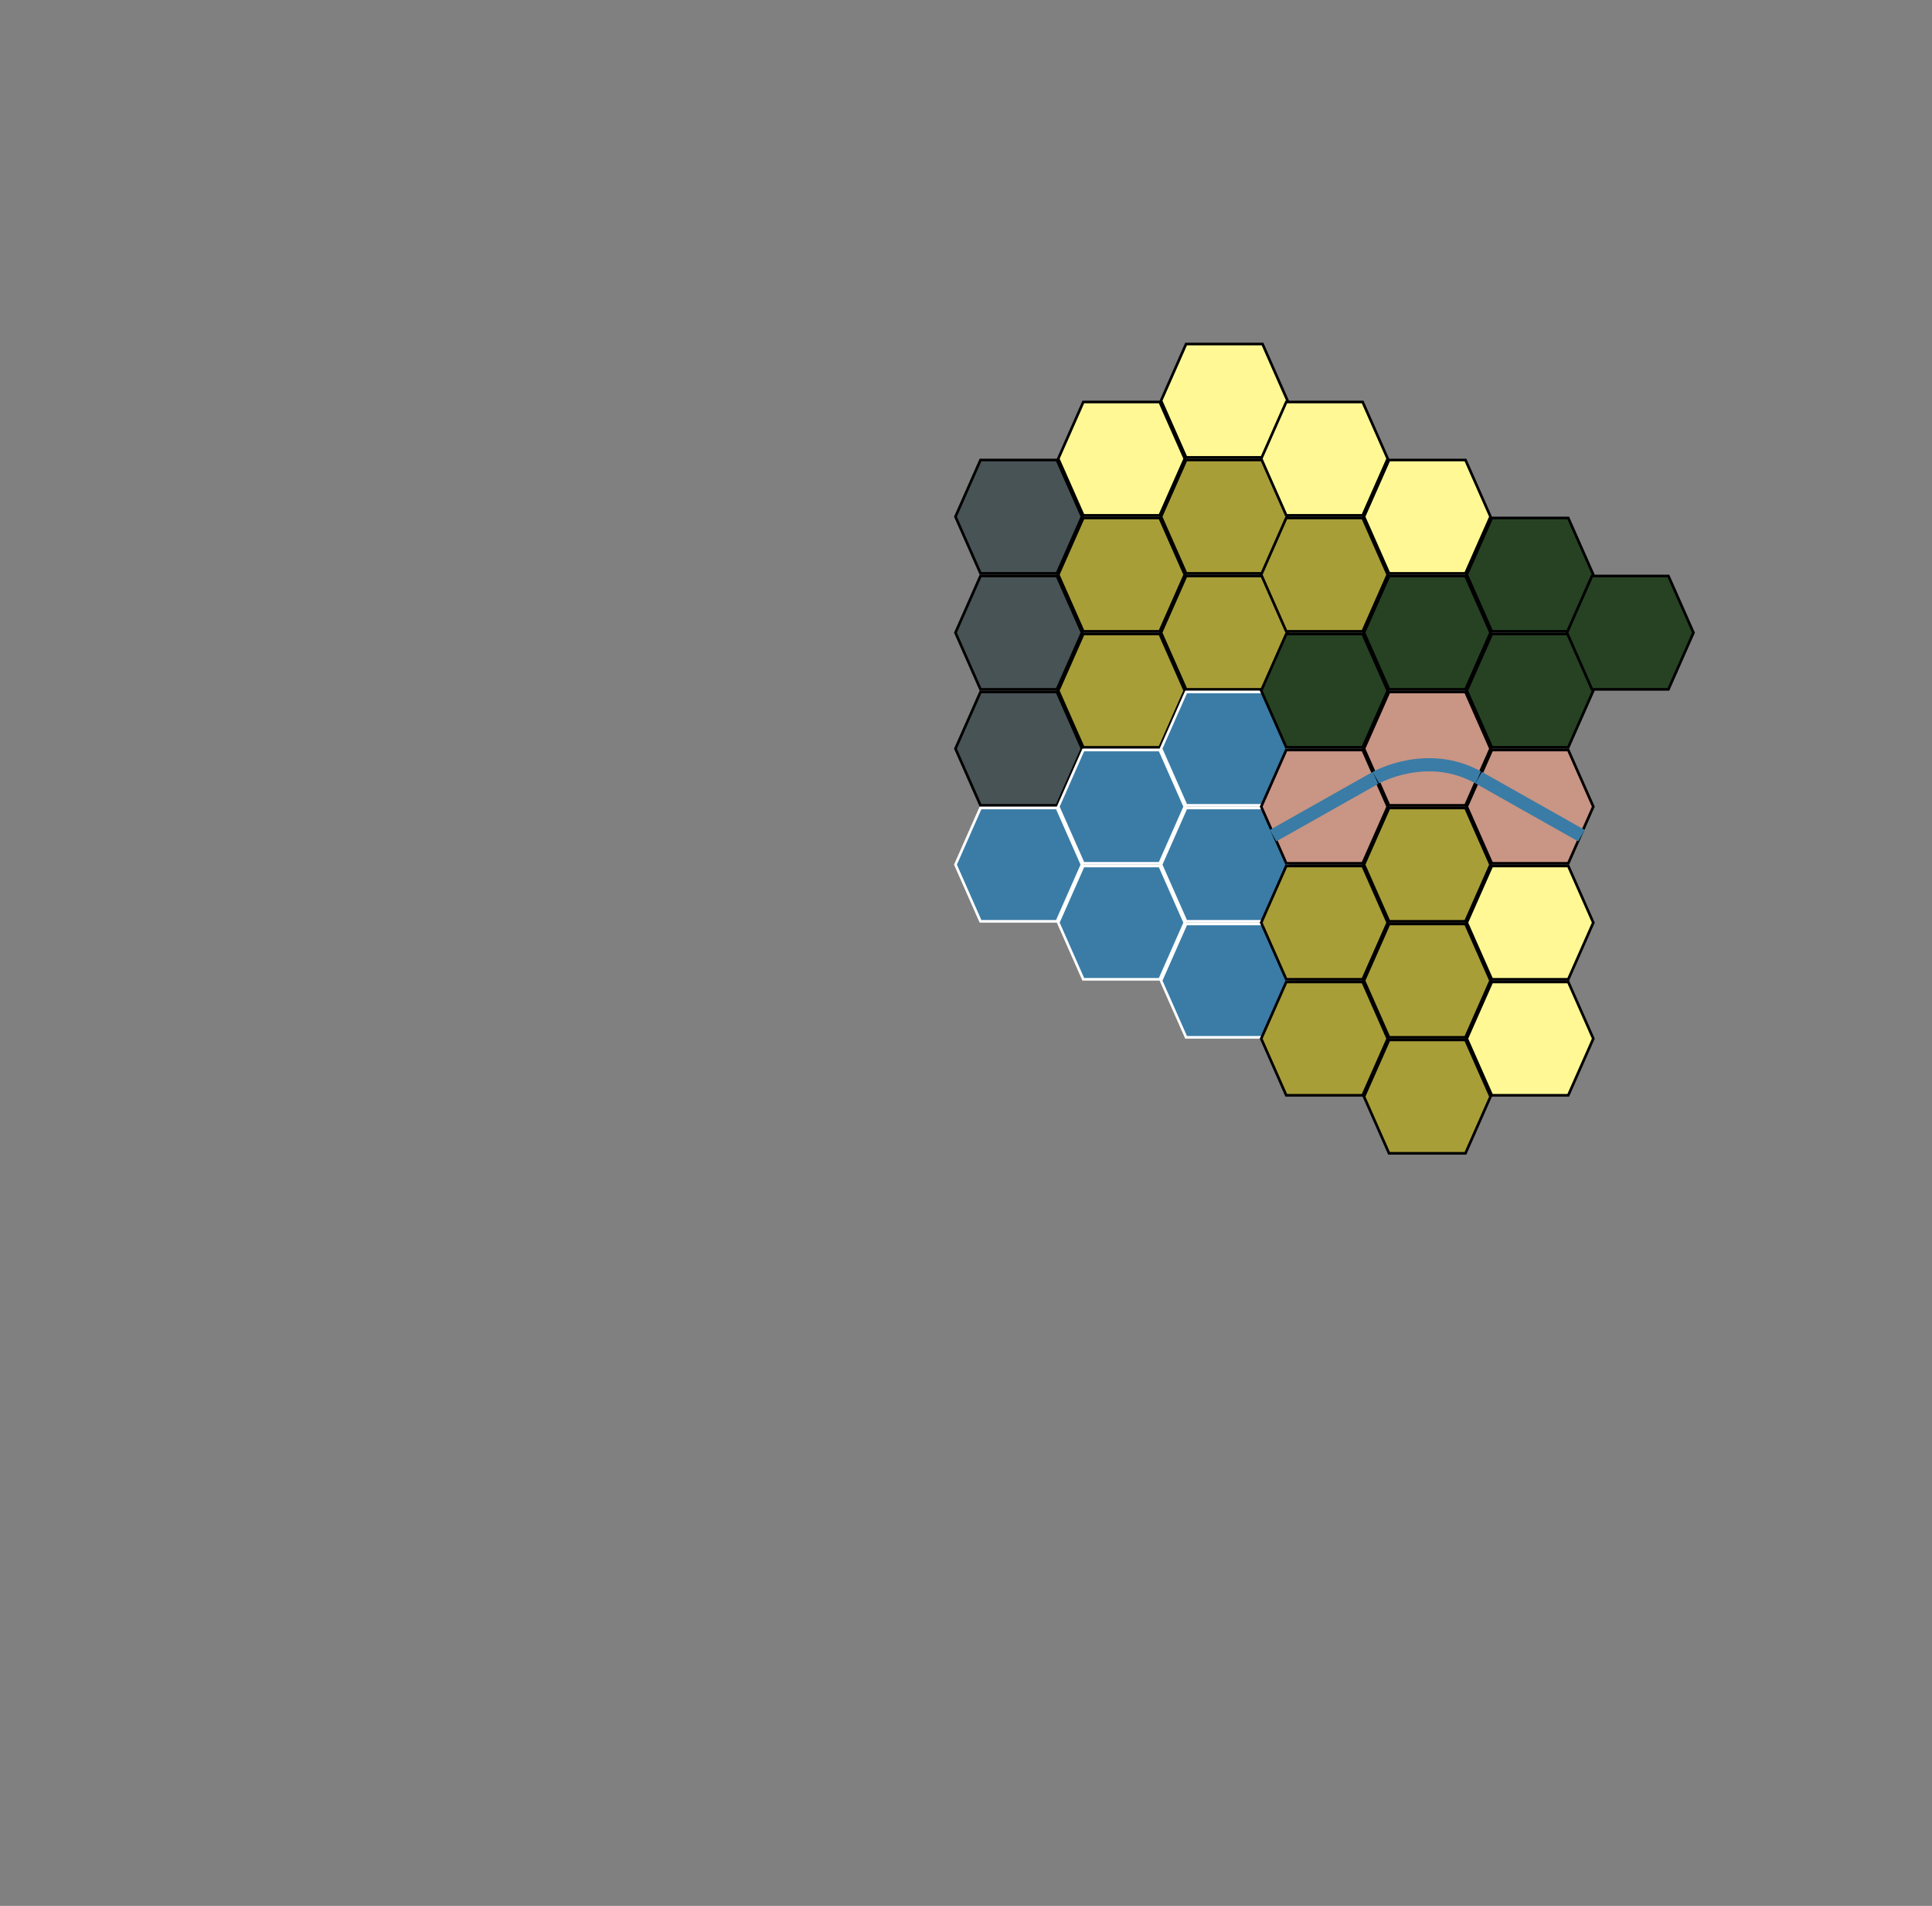 <svg xmlns="http://www.w3.org/2000/svg" width="733px" height="723px">
	<rect width="100%" height="100%" fill="#808080" stroke="none"/>
	<defs>
		<path id="beach" style="fill:#fff894; stroke:#000000" d="M 0.5,22 L 10,0.5 39,0.5 48.5,22 39,43.5 10,43.5 Z" />
		<path id="jungle" style="fill:#264223; stroke:#000000" d="M 0.5,22 L 10,0.5 39,0.5 48.5,22 39,43.5 10,43.5 Z" />
		<path id="lake" style="fill:#3a7ca6; stroke:#ffffff" d="M 0.5,22 L 10,0.5 39,0.5 48.5,22 39,43.5 10,43.5 Z" />
		<path id="mountain" style="fill:#485356; stroke:#000000" d="M 0.5,22 L 10,0.5 39,0.5 48.5,22 39,43.5 10,43.5 Z" />
		<path id="scrub" style="fill:#a89e38; stroke:#000000" d="M 0.5,22 L 10,0.5 39,0.5 48.5,22 39,43.5 10,43.5 Z" />
		<g id="river02">
			<path style="fill:#c99584; stroke:#000000" d="M 0.5,22 L 10,0.5 39,0.5 48.5,22 39,43.5 10,43.5 Z" />
			<path style="fill:none;stroke:#3a7ca6;stroke-width:5px" d="M 24.5,0 C 24.5,5.109 13.29,15.348 15.504,22.736 17.695,30.049 30.125,26.966 44.106,33.213" />
		</g>
		<g id="river03">
			<path style="fill:#c99584; stroke:#000000" d="M 0.5,22 L 10,0.5 39,0.5 48.5,22 39,43.5 10,43.5 Z" />
			<path style="fill:none;stroke:#3a7ca6;stroke-width:5px" d="M 24.5,0 C 24.5,7.111 12.06,13.776 24.302,22.33 34.33,29.335 24.5,38 24.5,44" />
		</g>
		<g id="river04">
			<path style="fill:#c99584; stroke:#000000" d="M 0.5,22 L 10,0.5 39,0.5 48.5,22 39,43.5 10,43.5 Z" />
			<path style="stroke:#3a7ca6; stroke-width: 5px; fill:none" d="M 24.5,0 S 24.5 22 5,33" />
		</g>
		<g id="river12">
			<path style="fill:#c99584; stroke:#000000" d="M 0.5,22 L 10,0.5 39,0.5 48.5,22 39,43.5 10,43.5 Z" />
			<path style="stroke:#3a7ca6; stroke-width: 5px; fill:none" d="M 44,11 S 24.5 22 44,33" />
		</g>
		<g id="river14">
			<path style="fill:#c99584; stroke:#000000" d="M 0.5,22 L 10,0.5 39,0.5 48.5,22 39,43.5 10,43.5 Z" />
			<path style="stroke:#3a7ca6; stroke-width: 5px; fill:none" d="M 5,33 L 44,11 Z" />
		</g>
		<g id="river15">
			<path style="fill:#c99584; stroke:#000000" d="M 0.5,22 L 10,0.5 39,0.5 48.5,22 39,43.5 10,43.5 Z" />
			<path style="stroke:#3a7ca6; stroke-width: 5px; fill:none" d="M 5,11 S 24.5 22 44,11" />
		</g>
		<g id="river24">
			<path style="fill:#c99584; stroke:#000000" d="M 0.5,22 L 10,0.5 39,0.5 48.5,22 39,43.5 10,43.5 Z" />
			<path style="stroke:#3a7ca6; stroke-width: 5px; fill:none" d="M 5,33 S 24.5 22 44,33" />
		</g>
		<g id="river25">
			<path style="fill:#c99584; stroke:#000000" d="M 0.5,22 L 10,0.5 39,0.5 48.5,22 39,43.5 10,43.5 Z" />
			<path style="stroke:#3a7ca6; stroke-width: 5px; fill:none" d="M 5,11 L 44,33 Z" />
		</g>
		<g id="river35">
			<path style="fill:#c99584; stroke:#000000" d="M 0.5,22 L 10,0.5 39,0.5 48.5,22 39,43.5 10,43.5 Z" />
			<path style="stroke:#3a7ca6; stroke-width: 5px; fill:none" d="M 5,11 S 24.5 22 24.5,44" />
		</g>
	</defs>

	<use id="space_77" transform="translate(362, 174)" href="#mountain" />
	<use id="space_78" transform="translate(362, 218)" href="#mountain" />
	<use id="space_79" transform="translate(362, 262)" href="#mountain" />
	<use id="space_80" transform="translate(362, 306)" href="#lake" />
	<use id="space_89" transform="translate(401, 152)" href="#beach" />
	<use id="space_90" transform="translate(401, 196)" href="#scrub" />
	<use id="space_91" transform="translate(401, 240)" href="#scrub" />
	<use id="space_92" transform="translate(401, 284)" href="#lake" />
	<use id="space_93" transform="translate(401, 328)" href="#lake" />
	<use id="space_102" transform="translate(440, 130)" href="#beach" />
	<use id="space_103" transform="translate(440, 174)" href="#scrub" />
	<use id="space_104" transform="translate(440, 218)" href="#scrub" />
	<use id="space_105" transform="translate(440, 262)" href="#lake" />
	<use id="space_106" transform="translate(440, 306)" href="#lake" />
	<use id="space_107" transform="translate(440, 350)" href="#lake" />
	<use id="space_115" transform="translate(478, 152)" href="#beach" />
	<use id="space_116" transform="translate(478, 196)" href="#scrub" />
	<use id="space_117" transform="translate(478, 240)" href="#jungle" />
	<use id="space_118" transform="translate(478, 284)" href="#river14" />
	<use id="space_119" transform="translate(478, 328)" href="#scrub" />
	<use id="space_120" transform="translate(478, 372)" href="#scrub" />
	<use id="space_128" transform="translate(517, 174)" href="#beach" />
	<use id="space_129" transform="translate(517, 218)" href="#jungle" />
	<use id="space_130" transform="translate(517, 262)" href="#river24" />
	<use id="space_131" transform="translate(517, 306)" href="#scrub" />
	<use id="space_132" transform="translate(517, 350)" href="#scrub" />
	<use id="space_133" transform="translate(517, 394)" href="#scrub" />
	<use id="space_139" transform="translate(556, 196)" href="#jungle" />
	<use id="space_140" transform="translate(556, 240)" href="#jungle" />
	<use id="space_141" transform="translate(556, 284)" href="#river25" />
	<use id="space_142" transform="translate(556, 328)" href="#beach" />
	<use id="space_143" transform="translate(556, 372)" href="#beach" />
	<use id="space_149" transform="translate(594, 218)" href="#jungle" />

</svg>
